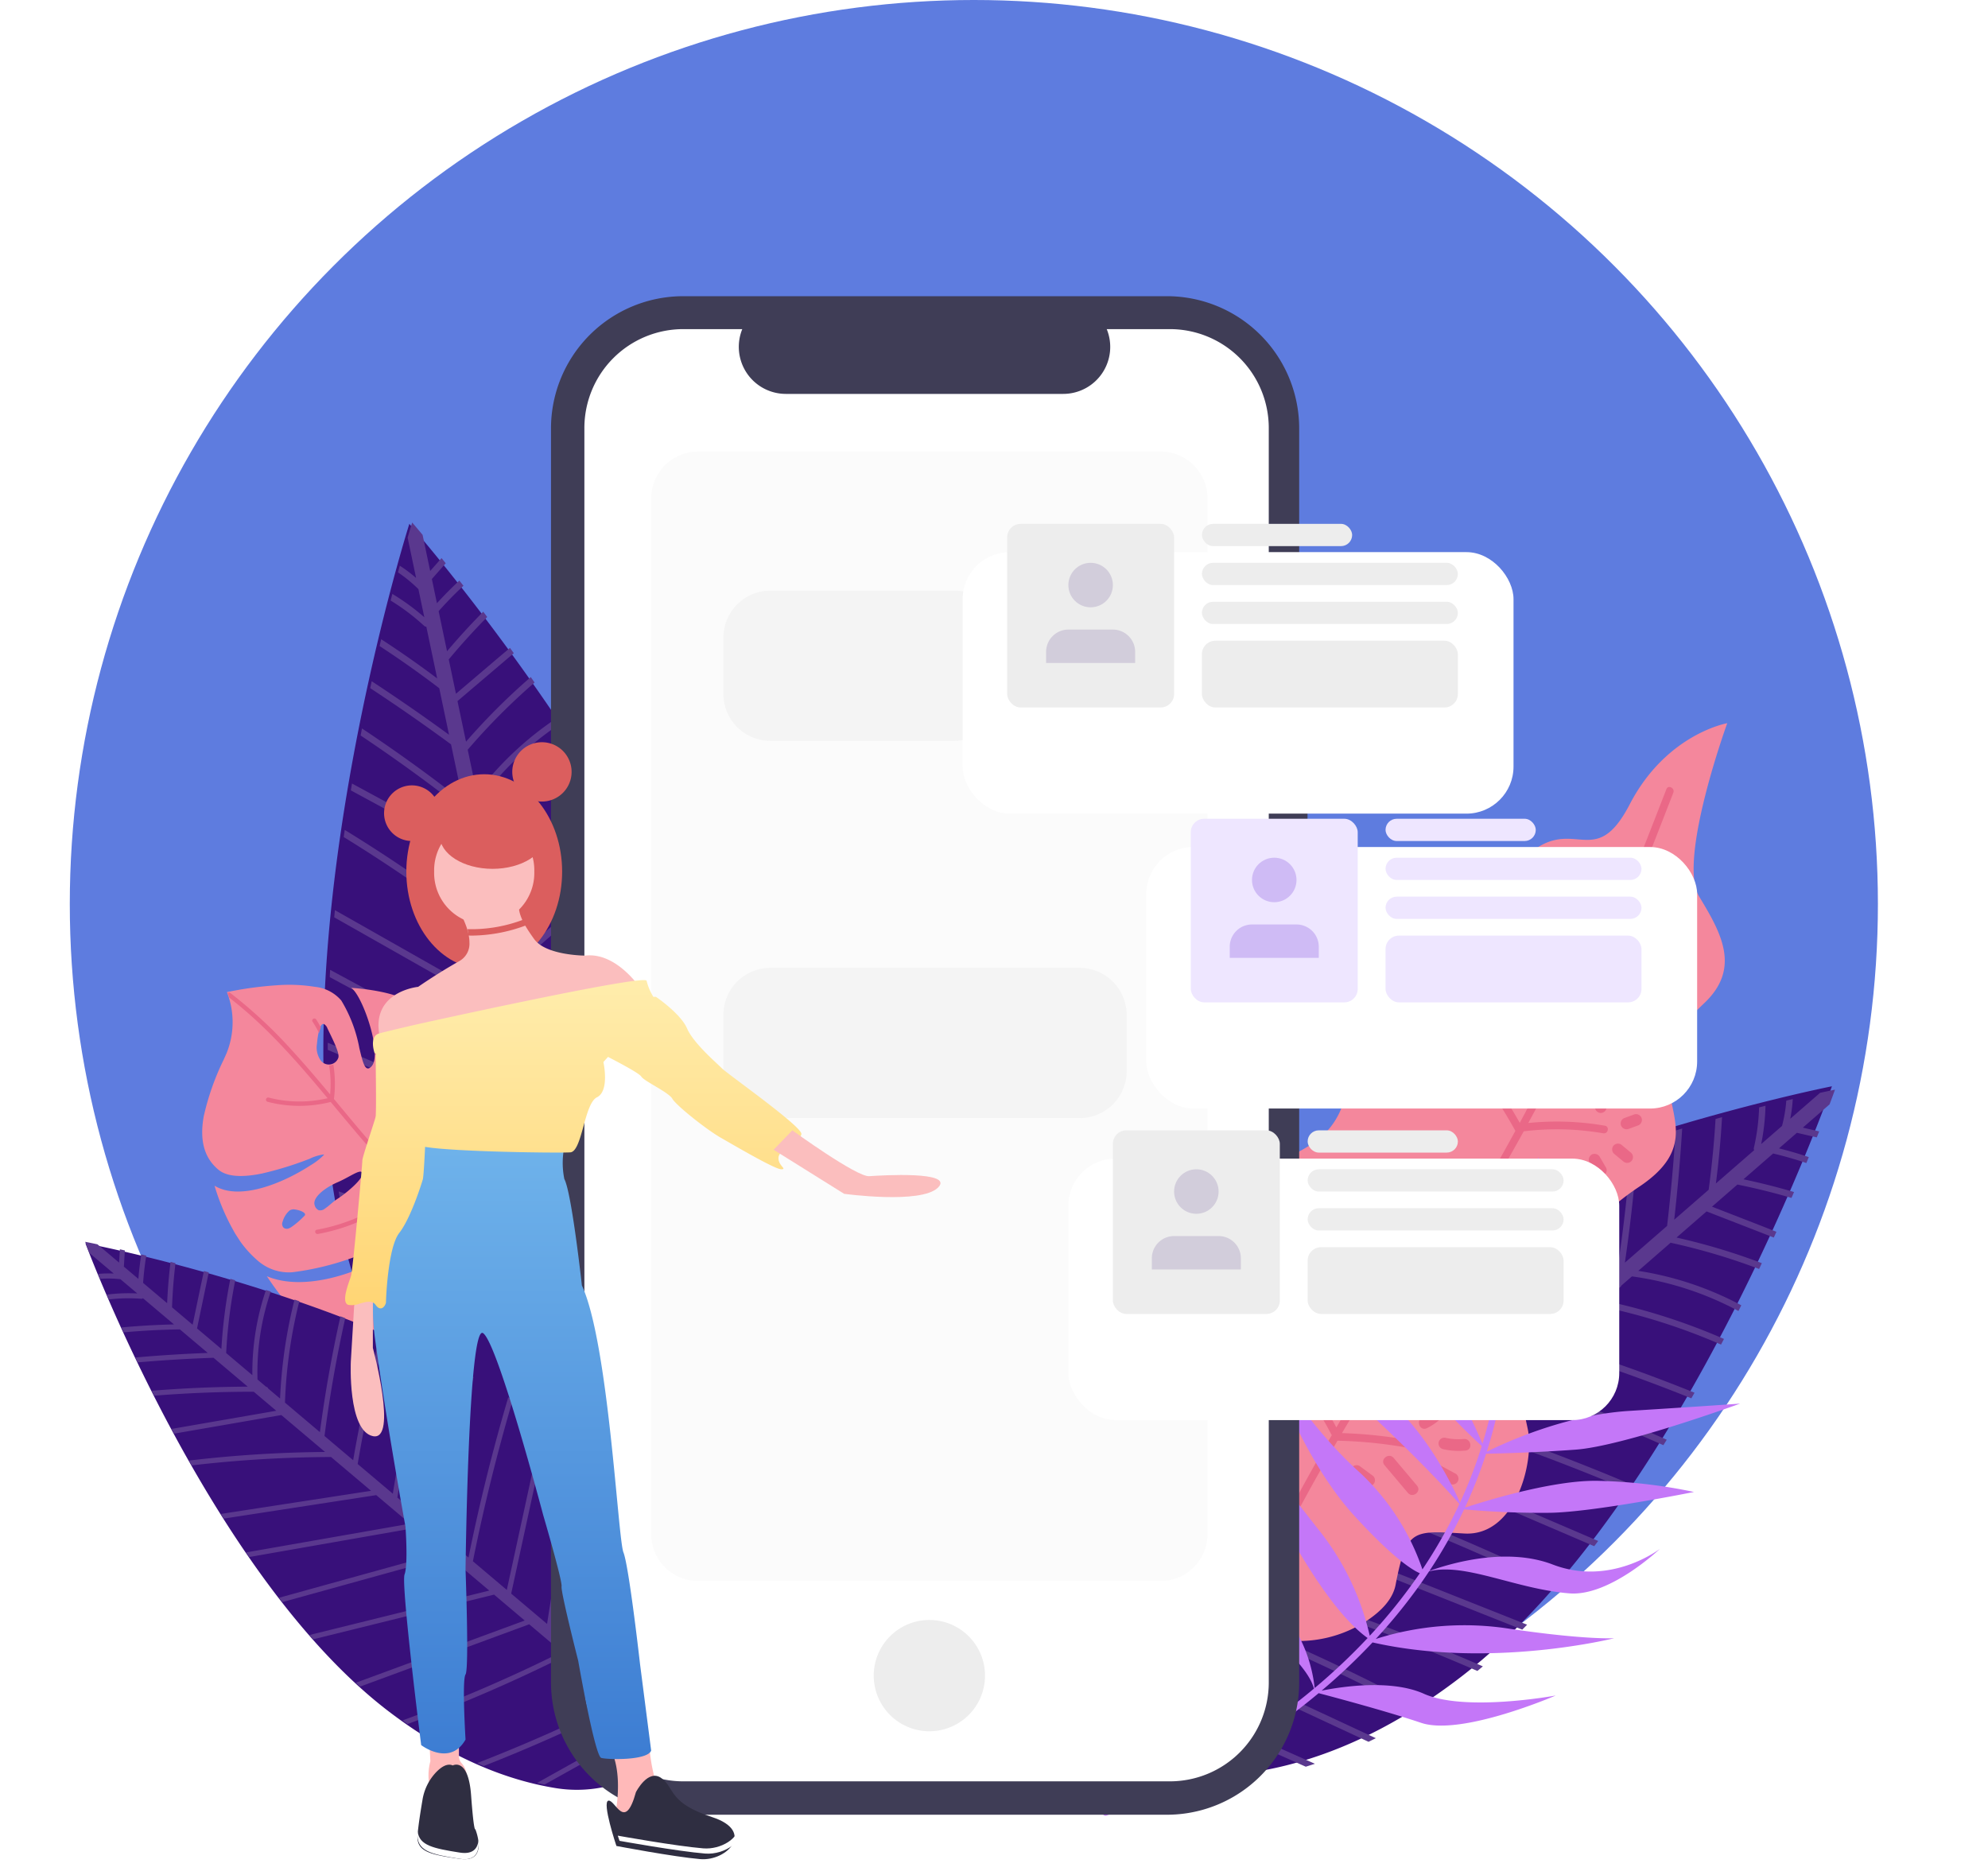 <svg xmlns="http://www.w3.org/2000/svg" xmlns:xlink="http://www.w3.org/1999/xlink" width="295.761" height="278.963" viewBox="0 0 295.761 278.963">
  <defs>
    <clipPath id="clip-path">
      <path id="Clip_2" data-name="Clip 2" d="M0,0H63.481V149.995H0Z" transform="translate(0 0.181)" fill="none"/>
    </clipPath>
    <clipPath id="clip-path-2">
      <path id="Clip_2-2" data-name="Clip 2" d="M0,0H8.33V58.61H0Z" transform="translate(0.087 0.251)" fill="none"/>
    </clipPath>
    <clipPath id="clip-path-3">
      <path id="Clip_5" data-name="Clip 5" d="M0,0H52.5V63.3H0Z" transform="translate(0 0.147)" fill="none"/>
    </clipPath>
    <clipPath id="clip-path-4">
      <path id="Clip_10" data-name="Clip 10" d="M0,0H25.458V54.342H0Z" transform="translate(0.06 0.147)" fill="none"/>
    </clipPath>
    <clipPath id="clip-path-5">
      <path id="Clip_2-3" data-name="Clip 2" d="M0,0H48.8V114.961H0Z" transform="translate(0 0.138)" fill="none"/>
    </clipPath>
    <clipPath id="clip-path-6">
      <path id="Clip_2-4" data-name="Clip 2" d="M0,0H61.179V142.559H0Z" transform="translate(0 0.557)" fill="none"/>
    </clipPath>
    <clipPath id="clip-path-7">
      <path id="Clip_2-5" data-name="Clip 2" d="M0,0H68.659V145.1H0Z" transform="translate(0.668 0.533)" fill="none"/>
    </clipPath>
    <clipPath id="clip-path-8">
      <path id="Clip_5-2" data-name="Clip 5" d="M0,0H59.4V163.5H0Z" transform="translate(0 0.565)" fill="none"/>
    </clipPath>
    <clipPath id="clip-path-9">
      <path id="Clip_2-6" data-name="Clip 2" d="M0,0H79.47V106.788H0Z" transform="translate(0.458 0.664)" fill="none"/>
    </clipPath>
    <clipPath id="clip-path-10">
      <path id="Clip_2-7" data-name="Clip 2" d="M0,0H112.548V225.924H0Z" transform="translate(0 0.069)" fill="none"/>
    </clipPath>
    <clipPath id="clip-path-11">
      <path id="Clip_7" data-name="Clip 7" d="M0,225.993H112.583V0H0Z" fill="none"/>
    </clipPath>
    <linearGradient id="linear-gradient" x1="0.5" x2="0.5" y2="1" gradientUnits="objectBoundingBox">
      <stop offset="0" stop-color="#6fb3eb"/>
      <stop offset="1" stop-color="#3c7cd2"/>
    </linearGradient>
    <linearGradient id="linear-gradient-2" x1="0.5" x2="0.5" y2="1" gradientUnits="objectBoundingBox">
      <stop offset="0" stop-color="#ffedad"/>
      <stop offset="1" stop-color="#ffd574"/>
    </linearGradient>
    <clipPath id="clip-path-12">
      <path id="Clip_36" data-name="Clip 36" d="M0,0H8.823V8.823H0Z" transform="translate(0.034 0.203)" fill="none"/>
    </clipPath>
    <filter id="Rectangle" x="113.218" y="52.146" width="141.954" height="98.907" filterUnits="userSpaceOnUse">
      <feOffset dy="10" input="SourceAlpha"/>
      <feGaussianBlur stdDeviation="10" result="blur"/>
      <feFlood flood-color="#858488" flood-opacity="0.102"/>
      <feComposite operator="in" in2="blur"/>
      <feComposite in="SourceGraphic"/>
    </filter>
    <filter id="Rectangle-2" x="140.536" y="96.02" width="141.954" height="98.907" filterUnits="userSpaceOnUse">
      <feOffset dy="10" input="SourceAlpha"/>
      <feGaussianBlur stdDeviation="10" result="blur-2"/>
      <feFlood flood-color="#858488" flood-opacity="0.102"/>
      <feComposite operator="in" in2="blur-2"/>
      <feComposite in="SourceGraphic"/>
    </filter>
    <filter id="Rectangle-3" x="128.946" y="142.378" width="141.954" height="98.907" filterUnits="userSpaceOnUse">
      <feOffset dy="10" input="SourceAlpha"/>
      <feGaussianBlur stdDeviation="10" result="blur-3"/>
      <feFlood flood-color="#858488" flood-opacity="0.102"/>
      <feComposite operator="in" in2="blur-3"/>
      <feComposite in="SourceGraphic"/>
    </filter>
  </defs>
  <g id="Illustration" transform="translate(-6.617)">
    <circle id="Oval" cx="134.5" cy="134.5" r="134.5" transform="translate(17)" fill="#5e7cdf"/>
    <g id="Group_6_Copy" data-name="Group 6 Copy" transform="translate(43.889 72.146)">
      <g id="Group_3" data-name="Group 3" transform="translate(0.415 8.462) rotate(-7)">
        <path id="Clip_2-8" data-name="Clip 2" d="M0,0H63.481V149.995H0Z" transform="translate(0 0.181)" fill="none"/>
        <g id="Group_3-2" data-name="Group 3" clip-path="url(#clip-path)">
          <path id="Fill_1" data-name="Fill 1" d="M23.363,0S-5.241,62.587.851,106.317C2.92,121.16,7.71,131.778,13.137,139.33a25.531,25.531,0,0,0,43.742-3.76c4.078-8.369,7.013-19.651,6.555-34.632C62.081,56.8,23.363,0,23.363,0" transform="translate(0 0.181)" fill="#38107a"/>
        </g>
      </g>
      <path id="Fill_4" data-name="Fill 4" d="M33.949,115.641q-.385-4.533-.77-9.067L61.2,88.4q-.084-.528-.173-1.057L33.085,105.465l-.728-8.572q13.264-8.909,27.258-16.6-.113-.493-.23-.985Q45.477,86.933,32.263,95.776l-.7-8.236L57.4,71.779q-.141-.487-.287-.974L31.471,86.448q-.366-4.318-.733-8.635,11.428-8.4,23.5-15.833c-.11-.316-.223-.629-.335-.944Q41.965,68.37,30.641,76.668l-.754-8.892Q40.247,60.372,51.2,53.9q-.184-.461-.368-.921-10.8,6.375-21.043,13.665-.307-3.621-.615-7.242,9.093-7.071,18.783-13.275-.2-.456-.4-.91Q38.036,51.3,29.076,58.237l-.749-8.827a92.385,92.385,0,0,1,15.694-11.9q-.211-.445-.425-.887A93.437,93.437,0,0,0,28.223,48.18q-.128-1.5-.256-3.007a.51.51,0,0,0-.044-.521q-.093-1.089-.185-2.177a47.83,47.83,0,0,1,13.72-10.211l-.44-.876a48.918,48.918,0,0,0-13.389,9.789q-.281-3.309-.562-6.617a95.442,95.442,0,0,1,11.092-8.715l-.463-.873a95.824,95.824,0,0,0-10.733,8.371l-.522-6.15L34.319,22c.435-.287.872-.57,1.306-.859q-.236-.431-.47-.855c-.643.427-1.294.84-1.931,1.26L26.346,26.08l-.441-5.2q3.109-2.927,6.452-5.567-.249-.434-.494-.858-3.13,2.47-6.063,5.187-.258-3.037-.515-6.072,1.988-1.748,4.124-3.3L28.9,9.426q-1.919,1.391-3.721,2.941-.155-1.832-.31-3.664L27.2,6.627q-.266-.435-.52-.842l-1.914,1.7q-.232-2.737-.464-5.473C23.459.7,22.984,0,22.984,0s-.342.756-.942,2.157q.258,3.051.518,6.1A22.1,22.1,0,0,0,20.373,6.15q-.189.463-.388.955A21.146,21.146,0,0,1,22.7,9.951q.18,2.13.362,4.26a33.35,33.35,0,0,0-4.3-4.03q-.183.466-.371.951a31.739,31.739,0,0,1,4.485,4.342.493.493,0,0,0,.312.173l.665,7.834q-3.663-3.541-7.561-6.808-.178.484-.359.979,4.154,3.5,8.047,7.311.3,3.524.6,7.048-5.11-4.786-10.449-9.307l-.344.994q5.583,4.737,10.917,9.77l.733,8.639Q18.877,35.54,11.839,29.5q-.164.5-.328,1.015,7.278,6.27,14.051,13.116.242,2.847.484,5.7L9.366,37.448q-.147.495-.293.994L26.154,50.609q.469,5.523.938,11.045A240.5,240.5,0,0,0,7.453,44.168q-.14.517-.28,1.036A240.32,240.32,0,0,1,27.22,63.168l.859,10.115L4.549,55.839q-.118.524-.233,1.048l23.873,17.7q.164,1.928.328,3.856l.4,4.692L2.761,64.57q-.1.531-.193,1.064L29.024,84.411q.306,3.619.614,7.237L1.089,75.287c-.045.352-.088.706-.13,1.058l28.622,16.4a.482.482,0,0,0,.155.056q.439,5.171.878,10.342L.189,84.567q-.036.554-.068,1.107l30.6,18.684q.33,3.874.658,7.749L0,97.447Q.024,98,.053,98.56l31.418,14.68q.35,4.125.7,8.251A294.935,294.935,0,0,1,1.223,109q.1.6.21,1.191a294.771,294.771,0,0,0,30.828,12.363L33.4,135.939q-14.161-4.765-27.828-10.868.26.669.529,1.318Q19.462,132.3,33.323,136.95a.515.515,0,0,0,.162.026q.239,2.816.478,5.633l-22.931-6.6q.4.641.812,1.258l22.208,6.389q.237,2.786.474,5.573,1.131-.06,2.256-.223-.065-.772-.132-1.544L54.8,136.916q.477-.8.905-1.658l-19.15,11.125q-.211-2.491-.423-4.982L58.681,128.04c.155-.462.307-.933.455-1.408q-11.546,6.842-23.091,13.686l-.656-7.729L61.227,117.9c.071-.409.138-.824.2-1.241L35.3,131.516l-.572-6.741-.016-.186A303.119,303.119,0,0,1,62.248,109q.034-.56.062-1.128a304.958,304.958,0,0,0-27.695,15.615q-.037-.433-.074-.867a.422.422,0,0,0-.015-.182l-.48-5.648q13.653-10.179,28.2-19-.034-.55-.075-1.1-14.548,8.785-28.227,18.954" transform="translate(1.234 8.395) rotate(-7)" fill="#5a388e"/>
    </g>
    <g id="Group_16_Copy" data-name="Group 16 Copy" transform="translate(24.022 128.437)">
      <g id="Group_3-3" data-name="Group 3" transform="matrix(0.839, -0.545, 0.545, 0.839, 47.315, 57.026)">
        <path id="Clip_2-9" data-name="Clip 2" d="M0,0H8.33V58.61H0Z" transform="translate(0.087 0.251)" fill="none"/>
        <g id="Group_3-4" data-name="Group 3" clip-path="url(#clip-path-2)">
          <path id="Fill_1-2" data-name="Fill 1" d="M4.271,1.194A99.636,99.636,0,0,1,6.458,23.243a100.487,100.487,0,0,1-2.7,21.988A98.659,98.659,0,0,1,.089,57.272a.924.924,0,0,0,.292,1.17.942.942,0,0,0,1.221-.12l.88-1.071c.752-.916-.618-2.164-1.373-1.244l-.88,1.071,1.513,1.05a102.024,102.024,0,0,0,5.62-22.058,102.716,102.716,0,0,0,.6-22.734A102.152,102.152,0,0,0,6.049.63.946.946,0,0,0,4.873.039a.936.936,0,0,0-.6,1.155" transform="translate(0.087 0.251)" fill="#ea6887"/>
        </g>
      </g>
      <g id="Group_6" data-name="Group 6" transform="matrix(0.839, -0.545, 0.545, 0.839, 0.726, 29.148)">
        <path id="Clip_5-3" data-name="Clip 5" d="M0,0H52.5V63.3H0Z" transform="translate(0 0.147)" fill="none"/>
        <g id="Group_6-2" data-name="Group 6" clip-path="url(#clip-path-3)">
          <path id="Fill_4-2" data-name="Fill 4" d="M17.251,63.3a17.762,17.762,0,0,1-3.939-.472,13.015,13.015,0,0,1-7.585-5.057,23.946,23.946,0,0,1-3.783-8.165A43.71,43.71,0,0,1,.5,38.664c3.522,5.2,12.223,6.944,15.652,6.944,1.115,0,1.845-.159,2.056-.447a.305.305,0,0,0,.063-.3c-.164-.429-1.478-.707-3.467-1.129A41.026,41.026,0,0,1,3.981,40.224,7.014,7.014,0,0,1,.626,35.992a15.885,15.885,0,0,1-.593-5.7,32.194,32.194,0,0,1,1.274-7.152C3.147,27,9.8,28.369,14.944,28.369a9.491,9.491,0,0,0,2.466-.206c.049-.02.072-.041.07-.064a6.824,6.824,0,0,0-2.153-.62,51.028,51.028,0,0,1-7.112-2.016c-2.93-1.146-4.653-2.487-5.123-3.987-.819-2.616-.016-5.178,2.456-7.833a38.066,38.066,0,0,1,7.138-5.5c.295-.19.577-.372.843-.546A12.308,12.308,0,0,0,18.538,0l.019.006a53.311,53.311,0,0,1,6.7,3.151,24.125,24.125,0,0,1,4.658,3.294,5.944,5.944,0,0,1,2.2,3.859,21.024,21.024,0,0,1-1.606,7.408c-.559,1.577-.963,2.717-.669,3.132a.436.436,0,0,0,.386.166,1.324,1.324,0,0,0,.279-.034c.656-.144,1.356-.93,2.023-2.273,1.443-2.9,2.44-7.876,1.841-9.175l.014.008c.542.4,5.328,3.988,6.416,7.063.628,1.775-1.7,6.511-3.567,10.316-1.415,2.881-2.637,5.369-2.291,5.924a.256.256,0,0,0,.234.116c.576,0,1.545-.689,2.658-1.879,2.381-2.547,5.823-7.977,5.548-12.5a.152.152,0,0,1,.021.032,108.955,108.955,0,0,1,5.2,10.2,57.239,57.239,0,0,1,3.139,8.739c.806,3.168.968,5.708.481,7.548a16.693,16.693,0,0,1-4.427,7.918,11.278,11.278,0,0,1-7.943,3.168,18.757,18.757,0,0,1-9.424-2.968v.006a17.188,17.188,0,0,1-2.807,5.032,13.848,13.848,0,0,1-4.056,3.464A12.875,12.875,0,0,1,17.252,63.3h0ZM14.289,47.541a2.625,2.625,0,0,0-2.562,1.224,1.607,1.607,0,0,0-.01,1,1.393,1.393,0,0,0,.706.875,3.373,3.373,0,0,0,1.423.216,32.615,32.615,0,0,0,7.075-1.15c1.162-.325,1.547-.879,1.665-1.287a1.528,1.528,0,0,0-.343-1.39.654.654,0,0,0-.49-.135,11.3,11.3,0,0,0-1.964.324l-.39.084a15,15,0,0,1-2.946.408,4.863,4.863,0,0,1-.722-.05A9.647,9.647,0,0,0,14.289,47.541ZM39.06,37.213a1.706,1.706,0,0,0-.487.07,4.873,4.873,0,0,0-1.929,1.26A8.519,8.519,0,0,1,33.9,40.364c-2.49,1-2.654,2.491-2.655,2.506-.138.62-.119,1.03.06,1.253a.607.607,0,0,0,.508.2c.814,0,2.328-.825,4.246-1.869.645-.352,1.31-.714,2.019-1.084,2.627-1.372,2.644-2.6,2.53-3.069A1.558,1.558,0,0,0,39.06,37.213Zm4.978-3.084a.52.52,0,0,0-.137.017,4.9,4.9,0,0,0-2.38,1.468,1.469,1.469,0,0,0-.2,1.527.583.583,0,0,0,.571.405,4.008,4.008,0,0,0,1.131-.3c.376-.132.843-.3,1.4-.449,1.038-.283,1.193-.812,1.14-1.205A1.923,1.923,0,0,0,44.038,34.13ZM15.169,32.519c-1.7,0-2.8.444-2.96,1.188a1.088,1.088,0,0,0,.106.932,1.1,1.1,0,0,0,.907.295,9.084,9.084,0,0,0,1.105-.1l.022,0a9.547,9.547,0,0,1,1.161-.1h.1l.14,0c1.2,0,4.538-.345,4.967-1.121a.3.3,0,0,0,.031-.3c-.152-.284-.93-.347-1.914-.427-.586-.048-1.251-.1-1.9-.212A10.7,10.7,0,0,0,15.169,32.519Zm-6.522-.208a3.354,3.354,0,0,0-1.745.816.828.828,0,0,0-.388.825.782.782,0,0,0,.693.541,2.134,2.134,0,0,0,.357.024,12.641,12.641,0,0,0,2.561-.353.23.23,0,0,0,.171-.18c.06-.3-.338-.9-.925-1.4A1.076,1.076,0,0,0,8.647,32.311ZM27.831,11.727c-.428,0-1.273.756-2.262,2.021A3.338,3.338,0,0,0,24.7,16.2a1.5,1.5,0,0,0,1.5,1.324,1.467,1.467,0,0,0,.88-.293l.018-.013c.511-.387.747-2.277.955-3.945.026-.211.052-.417.078-.616a1.139,1.139,0,0,0-.1-.836A.269.269,0,0,0,27.831,11.727Z" transform="translate(0 0.147)" fill="#f4879c"/>
        </g>
      </g>
      <path id="Fill_7" data-name="Fill 7" d="M2.961.3C2.069.253,1.186.188.324.12A.29.29,0,1,0,.293.7c.891.071,1.8.136,2.724.184A1.566,1.566,0,0,1,2.961.3" transform="matrix(0.839, -0.545, 0.545, 0.839, 34.867, 65.327)" fill="#ea6887"/>
      <g id="Group_11" data-name="Group 11" transform="matrix(0.839, -0.545, 0.545, 0.839, 9.205, 23.808)">
        <path id="Clip_10-2" data-name="Clip 10" d="M0,0H25.458V54.342H0Z" transform="translate(0.06 0.147)" fill="none"/>
        <g id="Group_11-2" data-name="Group 11" clip-path="url(#clip-path-4)">
          <path id="Fill_9" data-name="Fill 9" d="M17.512,45.394l.071-.071a.335.335,0,0,0,.065-.1q1.735-.645,3.413-1.42a2.034,2.034,0,0,1,.018-.713q-1.861.873-3.8,1.585c-.372-1.173-.719-2.35-1.026-3.533-.706-2.718-1.236-5.465-1.674-8.229A20.906,20.906,0,0,0,25.442,20.356a.326.326,0,0,0-.62-.2A20.259,20.259,0,0,1,14.478,32.246c-.527-3.45-.92-6.923-1.331-10.393A17.941,17.941,0,0,0,15.87,17.5a1.543,1.543,0,0,1-.6-.234,16.984,16.984,0,0,1-2.229,3.705c-.346-2.884-.714-5.764-1.194-8.626A69.7,69.7,0,0,0,8.766.114C8.577.039,8.472,0,8.472,0S8.427.278,8.3.735c2.325,6.591,3.287,13.569,4.119,20.51a18.261,18.261,0,0,1-7.3-4.857.325.325,0,0,0-.478.44,18.953,18.953,0,0,0,7.824,5.124c.012,0,.024.006.035.009q.191,1.613.382,3.22C13.43,29.7,14.019,34.223,15,38.672a27.8,27.8,0,0,1-14.59-1.9c-.387-.162-.583.456-.2.616A28.42,28.42,0,0,0,15.138,39.3c.007.031.014.061.021.093.452,1.962,1.012,3.891,1.623,5.8a12.957,12.957,0,0,1-4.241,2.657,1.333,1.333,0,0,1-.109.732A13.636,13.636,0,0,0,17,45.883c.815,2.5,1.7,4.978,2.541,7.473q.165.493.327.986c.188-.43.311-.761.378-.953-.891-2.672-1.867-5.327-2.735-8" transform="translate(0.06 0.147)" fill="#ea6887"/>
        </g>
      </g>
      <path id="Fill_12" data-name="Fill 12" d="M.965.363A1.906,1.906,0,0,1,.875,0C.587.308.294.609,0,.906a1.589,1.589,0,0,1,.322.6Q.73,1.093,1.13.669A.963.963,0,0,1,.965.363" transform="matrix(0.839, -0.545, 0.545, 0.839, 54.817, 38.178)" fill="#ea6887"/>
      <path id="Fill_14" data-name="Fill 14" d="M.247.283a16.283,16.283,0,0,1-.12,1.972,3.933,3.933,0,0,1,.69-.56Q.873,1.01.873.317c0-.4-.627-.434-.626-.034" transform="matrix(0.839, -0.545, 0.545, 0.839, 28.729, 23.448)" fill="#ea6887"/>
    </g>
    <g id="Group_6-3" data-name="Group 6" transform="translate(0.501 171.697) rotate(-13)">
      <g id="Group_3-5" data-name="Group 3" transform="matrix(0.848, -0.53, 0.53, 0.848, 0.051, 26.571)">
        <path id="Clip_2-10" data-name="Clip 2" d="M0,0H48.8V114.961H0Z" transform="translate(0 0.138)" fill="none"/>
        <g id="Group_3-6" data-name="Group 3" clip-path="url(#clip-path-5)">
          <path id="Fill_1-3" data-name="Fill 1" d="M17.961,0S-4.029,47.968.654,81.485C2.245,92.861,5.928,101,10.1,106.787a19.658,19.658,0,0,0,33.628-2.882c3.135-6.414,5.392-15.061,5.039-26.543C47.727,43.533,17.961,0,17.961,0" transform="translate(0 0.138)" fill="#38107a"/>
        </g>
      </g>
      <path id="Fill_4-3" data-name="Fill 4" d="M26.31,88.788q-.294-3.481-.587-6.962L47.47,67.838q-.065-.4-.133-.811L25.651,80.975,25.1,74.393q10.3-6.856,21.158-12.776-.087-.378-.177-.756-10.8,5.87-21.053,12.675l-.533-6.323L44.54,55.081q-.109-.374-.222-.747l-19.9,12.04q-.279-3.316-.559-6.63Q32.732,53.279,42.1,47.56c-.085-.242-.172-.483-.259-.725Q32.577,52.48,23.786,58.864l-.575-6.827q8.043-5.7,16.546-10.681-.142-.354-.285-.707-8.384,4.907-16.335,10.516-.235-2.78-.469-5.56,7.059-5.44,14.581-10.214-.154-.35-.308-.7-7.392,4.686-14.348,10.02l-.571-6.777A71.874,71.874,0,0,1,34.2,28.779q-.164-.341-.329-.68a72.7,72.7,0,0,0-11.935,8.892q-.1-1.155-.195-2.309a.388.388,0,0,0-.034-.4q-.071-.836-.141-1.671a37.217,37.217,0,0,1,10.651-7.856l-.341-.672a38.073,38.073,0,0,0-10.395,7.531q-.215-2.541-.429-5.08a74.22,74.22,0,0,1,8.612-6.7l-.358-.669A74.524,74.524,0,0,0,20.98,25.6l-.4-4.722,6.115-4c.337-.221.677-.439,1.014-.661l-.364-.656c-.5.328-1,.647-1.5.97l-5.339,3.491-.337-3.994q2.414-2.251,5.01-4.282l-.382-.659q-2.43,1.9-4.708,3.99-.2-2.332-.393-4.662,1.544-1.345,3.2-2.536l-.391-.649Q21.02,8.3,19.621,9.494q-.119-1.407-.237-2.813l1.809-1.6q-.206-.334-.4-.646L19.305,5.749q-.177-2.1-.354-4.2C18.3.541,17.929,0,17.929,0s-.266.581-.733,1.658q.2,2.342.395,4.685A17,17,0,0,0,15.9,4.726q-.147.355-.3.734a16.241,16.241,0,0,1,2.1,2.182q.138,1.636.276,3.271a25.656,25.656,0,0,0-3.334-3.09q-.143.358-.289.731a24.4,24.4,0,0,1,3.474,3.329.382.382,0,0,0,.242.133l.507,6.015q-2.837-2.715-5.857-5.219l-.279.752q3.218,2.684,6.233,5.606.228,2.706.456,5.412-3.958-3.67-8.094-7.135l-.268.763q4.325,3.632,8.457,7.49l.559,6.633Q14.706,27.3,9.255,22.667q-.128.388-.256.78Q14.637,28.254,19.882,33.5q.185,2.186.369,4.373L7.328,28.771q-.115.38-.229.763l13.234,9.325q.358,4.241.715,8.481A185.157,185.157,0,0,0,5.837,33.934q-.109.4-.218.8A185,185,0,0,1,21.147,48.5l.655,7.766L3.572,42.9q-.092.4-.182.8l18.5,13.565q.125,1.481.25,2.961l.3,3.6L2.177,49.605q-.076.408-.151.817l20.5,14.39q.234,2.779.469,5.557L.869,57.837c-.036.271-.069.542-.1.813l22.18,12.564a.375.375,0,0,0,.12.043q.335,3.97.67,7.941L.161,64.963q-.029.426-.054.85L23.815,80.127q.252,2.975.5,5.95L0,74.854q.018.428.04.855L24.39,86.947q.267,3.167.534,6.335A229.4,229.4,0,0,1,.936,83.724q.078.461.162.915a229.282,229.282,0,0,0,23.9,9.46l.867,10.277Q14.882,100.732,4.29,96.06q.2.513.409,1.011,10.358,4.526,21.1,8.08a.4.4,0,0,0,.126.019q.182,2.162.365,4.325L8.515,104.455q.311.492.629.965L26.36,110.3q.181,2.139.361,4.279.877-.047,1.75-.174-.05-.593-.1-1.186L42.461,105.1q.37-.617.7-1.274L28.3,112.393q-.161-1.913-.323-3.825l17.5-10.285c.121-.355.239-.717.354-1.082L27.908,107.735l-.5-5.934,20.055-11.31c.056-.314.108-.633.159-.953L27.338,100.977,26.9,95.8l-.012-.143a236.578,236.578,0,0,1,21.375-12q.027-.43.049-.866a238.021,238.021,0,0,0-21.5,12.021q-.028-.332-.056-.665a.32.32,0,0,0-.011-.14l-.366-4.336q10.6-7.831,21.894-14.62-.026-.423-.057-.847Q36.929,80.964,26.31,88.788" transform="matrix(0.848, -0.53, 0.53, 0.848, 0.169, 26.454)" fill="#5a388e"/>
    </g>
    <g id="Group_6_Copy-2" data-name="Group 6 Copy" transform="matrix(0.588, 0.809, -0.809, 0.588, 266.441, 142.944)">
      <g id="Group_3-7" data-name="Group 3" transform="translate(0.064 0.134)">
        <path id="Clip_2-11" data-name="Clip 2" d="M0,0H61.179V142.559H0Z" transform="translate(0 0.557)" fill="none"/>
        <g id="Group_3-8" data-name="Group 3" clip-path="url(#clip-path-6)">
          <path id="Fill_1-4" data-name="Fill 1" d="M22.516,0S-5.051,59.484.82,101.047c1.994,14.107,6.61,24.2,11.84,31.376a24.778,24.778,0,0,0,42.156-3.573c3.93-7.954,6.759-18.677,6.317-32.915C59.83,53.984,22.516,0,22.516,0" transform="translate(0 0.557)" fill="#38107a"/>
        </g>
      </g>
      <path id="Fill_4-4" data-name="Fill 4" d="M33.386,110.979q-.382-4.35-.763-8.7L60.149,84.854q-.083-.506-.171-1.014L32.529,101.213l-.722-8.226q13.032-8.54,26.783-15.909-.112-.473-.227-.946Q44.7,83.438,31.713,91.914l-.693-7.9L56.4,68.9q-.139-.468-.283-.934L30.928,82.963q-.363-4.144-.727-8.287Q41.429,66.621,53.287,59.5c-.109-.3-.22-.6-.33-.906Q41.23,65.622,30.1,73.577l-.748-8.533q10.179-7.1,20.942-13.3-.181-.443-.363-.884-10.614,6.109-20.675,13.1-.3-3.475-.61-6.95Q37.584,50.226,47.1,44.279q-.2-.438-.393-.873-9.356,5.836-18.159,12.484l-.743-8.471A90.445,90.445,0,0,1,43.228,36.009q-.208-.427-.418-.851a91.5,91.5,0,0,0-15.1,11.08q-.127-1.443-.253-2.886a.479.479,0,0,0-.044-.5q-.092-1.045-.183-2.089a46.852,46.852,0,0,1,13.479-9.789l-.434-.841a47.947,47.947,0,0,0-13.155,9.384q-.279-3.176-.557-6.35a93.326,93.326,0,0,1,10.9-8.355L37,23.975A93.723,93.723,0,0,0,26.457,32l-.517-5.9,7.74-4.981c.427-.275.857-.546,1.283-.823q-.232-.414-.463-.821c-.632.409-1.271.805-1.9,1.208l-6.757,4.348-.438-4.992q3.054-2.807,6.339-5.337-.245-.416-.486-.824-3.075,2.368-5.956,4.973-.256-2.914-.511-5.827,1.953-1.676,4.051-3.161l-.5-.812q-1.886,1.333-3.655,2.819-.154-1.758-.308-3.516l2.289-1.99q-.262-.417-.512-.809l-1.88,1.634q-.23-2.626-.46-5.252C22.989.677,22.521,0,22.521,0s-.336.725-.925,2.07Q21.853,5,22.11,7.926A21.553,21.553,0,0,0,19.959,5.9q-.185.444-.38.916a20.56,20.56,0,0,1,2.674,2.732q.179,2.044.359,4.088a32.554,32.554,0,0,0-4.234-3.87q-.18.447-.364.912a30.945,30.945,0,0,1,4.412,4.17.489.489,0,0,0,.307.167l.659,7.518q-3.6-3.4-7.438-6.538-.175.464-.352.939,4.086,3.362,7.915,7.022.3,3.382.593,6.764-5.027-4.6-10.278-8.938l-.338.953q5.491,4.55,10.739,9.383l.727,8.291Q18.51,34.1,11.588,28.3q-.161.484-.322.974,7.159,6.022,13.822,12.6.24,2.732.48,5.466L9.163,35.926q-.144.475-.288.953l16.8,11.688q.465,5.3.93,10.6A235.184,235.184,0,0,0,7.287,42.373q-.137.5-.274.994A234.954,234.954,0,0,1,26.732,60.62l.852,9.707L4.441,53.57q-.115.5-.228,1.005l23.481,17q.163,1.851.325,3.7l.4,4.5L2.69,61.948q-.1.51-.189,1.021l26.02,18.038q.3,3.473.609,6.946L1.054,72.231c-.044.338-.086.677-.127,1.015L29.075,89.007a.482.482,0,0,0,.152.054q.435,4.962.871,9.925L.177,81.135Q.141,81.667.11,82.2L30.2,100.148q.327,3.718.652,7.436L0,93.495q.024.535.053,1.068l30.894,14.11q.347,3.959.695,7.918A294.5,294.5,0,0,1,1.211,104.581q.1.576.207,1.143a294.368,294.368,0,0,0,30.313,11.886l1.127,12.846Q18.934,125.874,5.5,120.007q.256.642.521,1.265,13.141,5.684,26.77,10.155a.518.518,0,0,0,.16.025q.237,2.7.474,5.405l-22.546-6.347q.4.615.8,1.207l21.835,6.147q.235,2.674.47,5.348,1.112-.056,2.217-.212-.065-.741-.131-1.482L53.9,131.41q.468-.77.888-1.59L35.974,140.482q-.209-2.39-.419-4.781l22.151-12.806c.152-.443.3-.9.446-1.351Q46.807,128.1,35.463,134.66l-.651-7.417L60.2,113.164c.07-.393.135-.791.2-1.191l-25.678,14.24-.567-6.47-.016-.178a299.443,299.443,0,0,1,27.06-14.94q.033-.537.06-1.082a301.292,301.292,0,0,0-27.212,14.964q-.036-.416-.073-.832a.4.4,0,0,0-.015-.175l-.476-5.42q13.413-9.758,27.711-18.211-.034-.528-.074-1.059-14.295,8.42-27.733,18.168" transform="translate(0.734 0.62)" fill="#5a388e"/>
    </g>
    <g id="Group_77_Copy" data-name="Group 77 Copy" transform="translate(199.671 96.701) rotate(9)">
      <g id="Group_3-9" data-name="Group 3" transform="translate(0.763 0.23)">
        <path id="Clip_2-12" data-name="Clip 2" d="M0,0H68.659V145.1H0Z" transform="translate(0.668 0.533)" fill="none"/>
        <g id="Group_3-10" data-name="Group 3" clip-path="url(#clip-path-7)">
          <path id="Fill_1-5" data-name="Fill 1" d="M50.53,108.4c-1.76-4.626-3.134-7.1,2.426-10.02s3.195-6.826,1.436-11.451-.546-9.911,6.887-16.79,2.922-10.955,1.812-16.1S62,47.625,66.575,41.625s.775-10.709-3.269-15.5S63.4,0,63.4,0,54.7,2.969,50.955,14.2s-8.367,1.979-14.647,10.895.545,14.866-7.273,17.4-13.212,6.6-13,19.155S5.025,72.652,3.15,81.57,11.4,92.034,6.335,98.419s-8.92,8.035-4.189,14.753-4.628,11.67-.129,21.172c.166.35.356.717.565,1.094a18.576,18.576,0,0,0,28.7,4.881c2.006-1.835,3.37-3.857,3.439-5.99.279-8.534,1.324-8.369,8.92-9.137s8.647-12.163,6.887-16.789" transform="translate(0.668 0.533)" fill="#f4879c"/>
        </g>
      </g>
      <g id="Group_6-4" data-name="Group 6" transform="translate(0 10.913)">
        <path id="Clip_5-4" data-name="Clip 5" d="M0,0H59.4V163.5H0Z" transform="translate(0 0.565)" fill="none"/>
        <g id="Group_6-5" data-name="Group 6" clip-path="url(#clip-path-8)">
          <path id="Fill_4-5" data-name="Fill 4" d="M56.212,51.28A41.939,41.939,0,0,0,44.9,52.667c1.6-4.515,3.1-9.073,4.432-13.693q.7-2.42,1.356-4.849A.553.553,0,0,0,50.851,34,30.751,30.751,0,0,1,59.1,27.366c.651-.358.137-1.393-.516-1.033a31.727,31.727,0,0,0-7.284,5.5C54.012,21.552,56.271,11.151,58.526.759c.156-.719-.938-1.093-1.1-.366-2.157,9.94-4.318,19.886-6.876,29.731a32.846,32.846,0,0,0-5.545-7.809c-.513-.536-1.383.224-.868.762a31.912,31.912,0,0,1,5.887,8.593.6.6,0,0,0,.086.133q-.319,1.2-.647,2.408Q46.9,43.646,43.643,52.841a73.482,73.482,0,0,0-8.586-9.115c-.549-.491-1.422.267-.869.762a73.465,73.465,0,0,1,9,9.635Q40.9,60.549,38.334,66.885c-1.853,4.593-3.777,9.157-5.71,13.716a90.957,90.957,0,0,0-7.351-9.94c-.483-.568-1.35.2-.868.762a89.051,89.051,0,0,1,7.514,10.2.621.621,0,0,0,.189.192c-2.376,5.6-4.76,11.2-7.043,16.839q-.65,1.6-1.282,3.214a39.714,39.714,0,0,0-6.79-7.065c-.578-.47-1.216.494-.644.959a38.523,38.523,0,0,1,6.821,7.206.58.58,0,0,0,.131.129,268.072,268.072,0,0,0-9.11,27.377C11.163,141.7,8.248,153.661.163,162.461c-.5.543.259,1.416.761.869,7.042-7.666,10.31-17.664,13.016-27.51,1.432-5.207,2.786-10.431,4.429-15.577,1.765-5.528,3.754-10.981,5.866-16.385l.025-.064a66.629,66.629,0,0,1,12.044-.544.578.578,0,0,0,.062-1.154,68.18,68.18,0,0,0-11.625.475c2.752-6.982,5.675-13.892,8.586-20.805l12.757-1.61c.737-.093.5-1.223-.237-1.131l-12,1.515c3.694-8.786,7.347-17.586,10.58-26.548a40.806,40.806,0,0,1,11.727-1.559c.741.01.808-1.144.061-1.154" transform="translate(0 0.565)" fill="#ea6887"/>
        </g>
      </g>
      <path id="Fill_7-2" data-name="Fill 7" d="M.142,1.328,1.155,2.567a.9.9,0,0,0,1.2.269.873.873,0,0,0,.269-1.2L1.607.4A.9.9,0,0,0,.412.131a.873.873,0,0,0-.269,1.2" transform="translate(45.323 27.737)" fill="#ea6887"/>
      <path id="Fill_9-2" data-name="Fill 9" d="M.018.911,0,2.556a.876.876,0,0,0,.91.821.884.884,0,0,0,.821-.91L1.749.822A.877.877,0,0,0,.838,0a.884.884,0,0,0-.821.91" transform="translate(49.307 25.45)" fill="#ea6887"/>
      <path id="Fill_11" data-name="Fill 11" d="M.142,1.327,1.3,2.751a.894.894,0,0,0,1.2.269.874.874,0,0,0,.269-1.2L1.607.4A.9.9,0,0,0,.411.131a.873.873,0,0,0-.269,1.2" transform="translate(40.679 29.146)" fill="#ea6887"/>
      <path id="Fill_13" data-name="Fill 13" d="M.474.683c-.147.436-.3.873-.443,1.309A.869.869,0,0,0,.7,3.02a.9.9,0,0,0,1.028-.668q.221-.655.443-1.309A.871.871,0,0,0,1.5.015.893.893,0,0,0,.474.683" transform="translate(57.513 31.108)" fill="#ea6887"/>
      <path id="Fill_15" data-name="Fill 15" d="M1.425.273A3.279,3.279,0,0,1,1.188.54C1.147.582,1.1.624,1.059.663c.048-.037.049-.037,0,0A2.85,2.85,0,0,1,.8.843C.776.86.509,1.006.612.959A.892.892,0,0,0,.048,2.048a.876.876,0,0,0,1.089.563A4.2,4.2,0,0,0,2.7,1.45.883.883,0,0,0,2.65.225.878.878,0,0,0,1.425.273" transform="translate(61.36 34.897)" fill="#ea6887"/>
      <path id="Fill_17" data-name="Fill 17" d="M2.56.073.823,0A.875.875,0,0,0,0,.911a.887.887,0,0,0,.911.821L2.649,1.8A.874.874,0,0,0,3.47.894.886.886,0,0,0,2.56.073" transform="translate(60.179 40.151)" fill="#ea6887"/>
      <path id="Fill_19" data-name="Fill 19" d="M.91,1.757,2.7,1.732a.878.878,0,0,0,.821-.91A.882.882,0,0,0,2.607,0L.822.025A.877.877,0,0,0,0,.936a.88.88,0,0,0,.909.821" transform="translate(26.616 55.195)" fill="#ea6887"/>
      <path id="Fill_21" data-name="Fill 21" d="M.271,1.513,1.616,2.8c.808.772,1.983-.5,1.178-1.273L1.448.24C.639-.533-.536.742.271,1.513" transform="translate(29.331 50.2)" fill="#ea6887"/>
      <path id="Fill_23" data-name="Fill 23" d="M.1.682A3.278,3.278,0,0,0,.147,2.44.875.875,0,0,0,1.236,3,.883.883,0,0,0,1.8,1.915c-.011-.037-.072-.333-.044-.143a2.41,2.41,0,0,1-.025-.3c0-.05,0-.1,0-.148q-.015.15,0,0c.018-.1.034-.194.06-.291A.874.874,0,0,0,1.124.014.885.885,0,0,0,.1.682" transform="translate(34.855 48.281)" fill="#ea6887"/>
      <path id="Fill_25" data-name="Fill 25" d="M.373.683Q.2,1.245.028,1.806A.871.871,0,0,0,.7,2.834a.89.89,0,0,0,1.028-.669Q1.9,1.6,2.068,1.042A.872.872,0,0,0,1.4.014.89.89,0,0,0,.373.683" transform="translate(38.922 50.173)" fill="#ea6887"/>
      <path id="Fill_27" data-name="Fill 27" d="M.016.913Q.007,1.5,0,2.088a.871.871,0,0,0,.909.821A.888.888,0,0,0,1.73,2q.009-.587.017-1.174A.872.872,0,0,0,.837,0a.888.888,0,0,0-.821.91" transform="translate(54.324 58.083)" fill="#ea6887"/>
      <path id="Fill_29" data-name="Fill 29" d="M1.727.125.4.859a.872.872,0,0,0-.269,1.2.888.888,0,0,0,1.2.269L2.655,1.59a.874.874,0,0,0,.268-1.2.886.886,0,0,0-1.2-.269" transform="translate(58.48 60.332)" fill="#ea6887"/>
      <path id="Fill_31" data-name="Fill 31" d="M2.8,1.01,1.264.1A.875.875,0,0,0,.1.472.882.882,0,0,0,.468,1.64l1.54.91a.876.876,0,0,0,1.168-.372A.882.882,0,0,0,2.8,1.01" transform="translate(57.822 65.069)" fill="#ea6887"/>
      <path id="Fill_33" data-name="Fill 33" d="M.142,1.327,1.3,2.753a.894.894,0,0,0,1.2.269.874.874,0,0,0,.269-1.2L1.607.4A.9.9,0,0,0,.411.131a.874.874,0,0,0-.269,1.2" transform="translate(54.629 67.115)" fill="#ea6887"/>
      <path id="Fill_35" data-name="Fill 35" d="M2.7.03.823,0A.877.877,0,0,0,0,.91a.885.885,0,0,0,.91.821l1.879.03a.875.875,0,0,0,.821-.91A.884.884,0,0,0,2.7.03" transform="translate(18.26 85.084)" fill="#ea6887"/>
      <path id="Fill_37" data-name="Fill 37" d="M3.907.833l-2.9-.8c-1.075-.3-1.433,1.4-.359,1.7l2.9.8c1.075.3,1.433-1.4.359-1.7" transform="translate(15.046 78.779)" fill="#ea6887"/>
      <path id="Fill_39" data-name="Fill 39" d="M.163,1.3,1.616,3.32c.649.9,2.116-.02,1.465-.926L1.628.37C.979-.534-.488.39.163,1.3" transform="translate(19.823 74.644)" fill="#ea6887"/>
      <path id="Fill_41" data-name="Fill 41" d="M0,.914q.015.658.029,1.316a.875.875,0,0,0,.909.821.886.886,0,0,0,.822-.91Q1.745,1.482,1.732.824A.876.876,0,0,0,.821,0,.885.885,0,0,0,0,.914" transform="translate(26.361 73.529)" fill="#ea6887"/>
      <path id="Fill_43" data-name="Fill 43" d="M1.02.455.1,2.228a.867.867,0,0,0,1.539.8L2.56,1.251a.867.867,0,0,0-1.54-.8" transform="translate(29.74 78.257)" fill="#ea6887"/>
      <path id="Fill_45" data-name="Fill 45" d="M.276.686.012,2.326A.887.887,0,0,0,.68,3.354a.875.875,0,0,0,1.028-.668q.132-.821.264-1.641A.886.886,0,0,0,1.3.017.875.875,0,0,0,.276.686" transform="translate(41.75 85.308)" fill="#ea6887"/>
      <path id="Fill_47" data-name="Fill 47" d="M1.359.455.1,2.881a.867.867,0,0,0,1.54.8L2.9,1.251a.867.867,0,0,0-1.54-.8" transform="translate(47.844 83.072)" fill="#ea6887"/>
      <path id="Fill_49" data-name="Fill 49" d="M3.611.04.793,0C-.323-.016-.232,1.716.881,1.732l2.818.04C4.815,1.787,4.724.056,3.611.04" transform="translate(48.236 90.297)" fill="#ea6887"/>
      <path id="Fill_51" data-name="Fill 51" d="M3.49,1.262,1.251.1a.867.867,0,0,0-.8,1.54L2.694,2.8a.867.867,0,0,0,.8-1.54" transform="translate(46.739 95.425)" fill="#ea6887"/>
      <path id="Fill_53" data-name="Fill 53" d="M4.213,2.411A13.153,13.153,0,0,0,1.237.117c-.971-.552-1.766.989-.8,1.54A11.489,11.489,0,0,1,3.035,3.683c.778.8,1.951-.474,1.178-1.272" transform="translate(41.609 97.353)" fill="#ea6887"/>
      <path id="Fill_55" data-name="Fill 55" d="M3.145.042.586.815a.867.867,0,0,0,.525,1.652L3.67,1.694A.867.867,0,0,0,3.145.042" transform="translate(10.025 110.807)" fill="#ea6887"/>
      <path id="Fill_57" data-name="Fill 57" d="M.688,1.722l2.163.6a.875.875,0,0,0,1.028-.668A.884.884,0,0,0,3.21.628L1.047.026A.876.876,0,0,0,.019.694.883.883,0,0,0,.688,1.722" transform="translate(8.885 106.402)" fill="#ea6887"/>
      <path id="Fill_59" data-name="Fill 59" d="M.455,1.643l1.866.966a.867.867,0,0,0,.8-1.54L1.252.1a.868.868,0,0,0-.8,1.54" transform="translate(9.748 100.173)" fill="#ea6887"/>
      <path id="Fill_61" data-name="Fill 61" d="M.035,1.132.527,2.925a.873.873,0,0,0,1.088.563A.885.885,0,0,0,2.178,2.4L1.686.607A.874.874,0,0,0,.6.043.887.887,0,0,0,.035,1.132" transform="translate(17.233 98.495)" fill="#ea6887"/>
      <path id="Fill_63" data-name="Fill 63" d="M.471.688.027,2.232A.876.876,0,0,0,.695,3.26a.884.884,0,0,0,1.028-.668l.445-1.545A.876.876,0,0,0,1.5.019.884.884,0,0,0,.471.688" transform="translate(20.709 102.782)" fill="#ea6887"/>
      <path id="Fill_65" data-name="Fill 65" d="M1.612.282.228,1.814C-.521,2.642.751,3.819,1.5,2.991L2.885,1.46C3.633.632,2.36-.546,1.612.282" transform="translate(30.748 107.864)" fill="#ea6887"/>
      <path id="Fill_67" data-name="Fill 67" d="M1.869.275A6.588,6.588,0,0,1,.374,1.753c-.911.64.014,2.107.927,1.464a8,8,0,0,0,1.84-1.765A.893.893,0,0,0,3.093.227.873.873,0,0,0,1.869.275" transform="translate(35.797 108.134)" fill="#ea6887"/>
      <path id="Fill_69" data-name="Fill 69" d="M3.625.031a9.094,9.094,0,0,1-2.8.249A.873.873,0,0,0,0,1.19a.889.889,0,0,0,.91.821A10.532,10.532,0,0,0,4.15,1.683C5.232,1.407,4.7-.244,3.625.031" transform="translate(39.162 112.05)" fill="#ea6887"/>
      <path id="Fill_71" data-name="Fill 71" d="M3.852,1.02,1.049.034A.874.874,0,0,0,.022.7.89.89,0,0,0,.69,1.731l2.8.985a.873.873,0,0,0,1.028-.668A.89.89,0,0,0,3.852,1.02" transform="translate(38.4 116.3)" fill="#ea6887"/>
      <path id="Fill_73" data-name="Fill 73" d="M5.555,3.751,1.469.218C.626-.511-.554.761.291,1.491L4.377,5.024c.844.73,2.022-.542,1.177-1.273" transform="translate(31.442 116.276)" fill="#ea6887"/>
      <path id="Fill_75" data-name="Fill 75" d="M3.3,1.165,1.251.1a.867.867,0,0,0-.8,1.539L2.507,2.705a.867.867,0,0,0,.8-1.54" transform="translate(26.923 118.41)" fill="#ea6887"/>
    </g>
    <g id="Group_3-11" data-name="Group 3" transform="translate(255.674 166.695) rotate(76)">
      <path id="Clip_2-13" data-name="Clip 2" d="M0,0H79.47V106.788H0Z" transform="translate(0.458 0.664)" fill="none"/>
      <g id="Group_3-12" data-name="Group 3" clip-path="url(#clip-path-9)">
        <path id="Fill_1-6" data-name="Fill 1" d="M73.3,56.094c-3.364,4.305-4,11.9-4.123,14.647a91.5,91.5,0,0,0-5.13-9.091c8.129-16.12,8.09-35.037,8.09-35.037s-.759,4.153-5.09,14.667a43.538,43.538,0,0,0-3.382,19.783,81.494,81.494,0,0,0-5.628-7.6q-1.084-1.3-2.215-2.531c-.03-5.486,5.713-11.912,8.236-19.489C65.961,25.732,60.88,16.8,60.88,16.8S64.6,25.24,59.286,32.838c-4.244,6.067-3.845,14.77-3.512,18.031a72.617,72.617,0,0,0-7.639-7.223,126.975,126.975,0,0,0,3.6-12.34c1.478-6.435,2.16-21.47,2.16-21.47A76.722,76.722,0,0,0,48.88,23.129c-1.835,6.488-1.17,17.553-.965,20.338a70.056,70.056,0,0,0-7.02-5c.376-1.645,1.626-7.224,2.636-13.1C44.736,18.373,42.8,0,42.8,0s-.9,5.19-2.939,16.273c-1.751,9.526.191,19.434.772,22.029A70.006,70.006,0,0,0,33.8,34.6c-1.167-1.717-5.087-6.127-16.2-9.75C4.533,20.587,0,20.233,0,20.233S19.677,35.568,33.211,35.375a68.38,68.38,0,0,1,6.1,3.253,90.719,90.719,0,0,0-22.3,6.7C5.719,50.573,2.539,52.547,2.539,52.547s20.237-4.433,27.281-8.065a97.144,97.144,0,0,0,9.811-5.663,68.529,68.529,0,0,1,7.378,5.173c-2.7.47-12.951,2.565-19.131,8.15A30.349,30.349,0,0,1,12.888,59.6s7.648.912,18.366-6.02c8.889-5.75,14.33-8.631,15.928-9.447A72.268,72.268,0,0,1,55.3,51.823,35.221,35.221,0,0,0,38.982,57.43c-8.017,5.46-19.164,9.036-19.164,9.036s14.891-1.1,25.307-6.752c7.51-4.073,9.891-6.4,10.634-7.379a80.5,80.5,0,0,1,7.226,9.48,39.152,39.152,0,0,0-17.466,3.71c-10.369,4.616-18.385,8.2-18.385,8.2s27.471-4.148,36.1-11.523a90.869,90.869,0,0,1,5.316,9.448,21.65,21.65,0,0,0-13.6,2.594c-7.734,4.168-11.577,4.548-16.726,4.4,0,0,10.529,2.078,16.32-.525,6.772-3.044,10.67-6.233,14.058-6.354,1,2.05,1.877,4.047,2.652,5.956a105.827,105.827,0,0,1,7.252,28.62.477.477,0,0,0,.511.442.445.445,0,0,0,.1-.018.479.479,0,0,0,.341-.493A106.85,106.85,0,0,0,72.16,77.393q-1.278-3.152-2.728-6.135c1.08-1.971,5.052-9.164,7.971-13.724,3.408-5.325.9-20.411.9-20.411s-.839,13.644-5,18.97" transform="translate(0.458 0.664)" fill="#c477f8"/>
      </g>
    </g>
    <g id="Group_9" data-name="Group 9" transform="translate(88.591 44)">
      <g id="Group_3-13" data-name="Group 3">
        <path id="Clip_2-14" data-name="Clip 2" d="M0,0H112.548V225.924H0Z" transform="translate(0 0.069)" fill="none"/>
        <g id="Group_3-14" data-name="Group 3" clip-path="url(#clip-path-10)">
          <path id="Fill_1-7" data-name="Fill 1" d="M112.549,53.688h-1.24V19.682A19.673,19.673,0,0,0,91.645,0H19.664A19.673,19.673,0,0,0,0,19.682V206.243a19.673,19.673,0,0,0,19.664,19.682H91.645a19.673,19.673,0,0,0,19.664-19.682V77.894h1.24Z" transform="translate(0 0.069)" fill="#3f3d56"/>
        </g>
      </g>
      <path id="Fill_4-6" data-name="Fill 4" d="M87.118,0H77.711a6.991,6.991,0,0,1-6.467,9.637H29.956A7,7,0,0,1,23.489,0H14.7A14.713,14.713,0,0,0,0,14.724V201.336A14.713,14.713,0,0,0,14.7,216.06H87.118a14.713,14.713,0,0,0,14.7-14.724V14.724A14.713,14.713,0,0,0,87.118,0" transform="translate(4.967 4.967)" fill="#fff"/>
      <path id="Clip_7-2" data-name="Clip 7" d="M0,225.993H112.583V0H0Z" fill="none"/>
      <g id="蒙版组_1" data-name="蒙版组 1" clip-path="url(#clip-path-11)">
        <path id="Fill_6" data-name="Fill 6" d="M0,161.046a7,7,0,0,0,7,7H75.781a7,7,0,0,0,7-7V7a7,7,0,0,0-7-7H7A7,7,0,0,0,0,7Z" transform="translate(14.901 23.179)" fill="#fbfbfb"/>
        <path id="Fill_6_Copy_2" data-name="Fill 6 Copy 2" d="M0,15.351a7,7,0,0,0,7,7H34.391a7,7,0,0,0,7-7V7a7,7,0,0,0-7-7H7A7,7,0,0,0,0,7Z" transform="translate(25.647 43.874)" fill="#f4f4f4"/>
        <path id="Fill_6_Copy_9" data-name="Fill 6 Copy 9" d="M0,15.351a7,7,0,0,0,7,7H53a7,7,0,0,0,7-7V7a7,7,0,0,0-7-7H7A7,7,0,0,0,0,7Z" transform="translate(25.647 100)" fill="#f4f4f4"/>
        <path id="Fill_8" data-name="Fill 8" d="M8.278,0A8.278,8.278,0,1,1,0,8.278,8.278,8.278,0,0,1,8.278,0" transform="translate(48.013 197.02)" fill="#ededed"/>
      </g>
    </g>
    <g id="Group_42" data-name="Group 42" transform="translate(57.962 110.225)">
      <path id="Fill_1-8" data-name="Fill 1" d="M.039,8.3A18.652,18.652,0,0,0,.27,10.167s5.056,3.457,5.46-.407c.263-2.517-.332-3.654-.781-4.14l-.007-.008a1.57,1.57,0,0,1-.426-1.06V0L.067,1.423l.2,3.863A7.921,7.921,0,0,0,.039,8.3" transform="translate(12.417 146.523)" fill="#ffb9b9"/>
      <path id="Fill_3" data-name="Fill 3" d="M5.254.12S7.559-1.144,7.978,4.542,8.607,9.6,8.607,9.6,10.7,14.65,6.3,14.018-.2,12.965.014,10.438C.141,8.915.5,6.7.757,5.187A7.737,7.737,0,0,1,2.73,1.178C3.495.369,4.416-.255,5.254.12" transform="translate(10.762 152.318)" fill="#2f2e41"/>
      <path id="Fill_5" data-name="Fill 5" d="M1.2,11.95,3.58,13.1S11,14.252,8.645,10A17.334,17.334,0,0,1,7.1,5.97,27,27,0,0,1,6.276,0L0,.882c2.047,2.745,1.787,7.2,1.471,9.532-.128.94-.266,1.537-.266,1.537" transform="translate(38.907 148.179)" fill="#ffb9b9"/>
      <path id="Fill_7-3" data-name="Fill 7" d="M4.357,2.436S6.168-1.138,8.176.372s1.012,3.665,7.517,5.777,2.206,6.592-1.774,6.25S1.453,10.443,1.453,10.443-.753,3.851.271,3.7,2.708,8.417,4.357,2.436" transform="translate(38.907 153.974)" fill="#2f2e41"/>
      <path id="Fill_9-3" data-name="Fill 9" d="M12.713,3.349c2.638.215,5.411-1.536,5.216-3.349C19.19,2.047,16,4.367,12.986,4.121,8.923,3.79.261,2.23.261,2.23S.155,1.93,0,1.46c.252.045,8.711,1.563,12.713,1.889" transform="translate(40.563 161.424)" fill="#fff"/>
      <path id="Fill_11-2" data-name="Fill 11" d="M.025,0C.267,2.088,2.358,2.527,6.3,3.15c2.006.317,2.661-.667,2.781-1.832C9.215,2.81,8.832,4.479,6.3,4.079,1.9,3.383-.2,2.919.014.134.018.09.022.045.025,0" transform="translate(10.762 162.252)" fill="#fff"/>
      <path id="Fill_13-2" data-name="Fill 13" d="M.627,1.082.02,11.226S-.465,21.505,3.3,22.317,3.3,9.2,3.3,9.2V0Z" transform="translate(0.828 81.126)" fill="#fbbebe"/>
      <path id="Fill_17-2" data-name="Fill 17" d="M8,0S6.352,6.415,5.253,7.644-1.343,18.017.306,30.165,4.84,58.146,4.84,58.146s.412,5.6-.137,7.1S7.176,90.632,7.176,90.632s4.26,3.276,6.6-.819c0,0-.55-8.872,0-9.691s0-15.56,0-15.56.412-36.717,2.611-35.215,8.931,27.026,8.931,27.026S28.2,66.2,28.062,67.019s2.473,11.056,2.473,11.056,2.473,14.2,3.435,14.468,6.87.409,7.42-1.092l-1.649-12.83s-1.649-14.605-2.473-16.652-2.2-31.121-6.183-39.72c0,0-1.511-13.786-2.611-15.833A12.017,12.017,0,0,1,28.625.977S9.512,1.092,8,0" transform="translate(4.139 58.775)" fill="url(#linear-gradient)"/>
      <path id="Fill_19-2" data-name="Fill 19" d="M11.59,0c6.4,0,11.589,6.486,11.589,14.487S17.99,28.974,11.59,28.974,0,22.488,0,14.487,5.189,0,11.59,0" transform="translate(9.106 4.967)" fill="#db5e5e"/>
      <path id="Fill_21-2" data-name="Fill 21" d="M38.907,13.555l-1.765,3.828L16.229,23.536S1.7,27.774.2,20.938s5.7-7.52,5.7-7.52S8.624,11.5,12.019,9.59a2.96,2.96,0,0,0,1.509-2.777,5.816,5.816,0,0,0-.091-.973,8.314,8.314,0,0,0-.272-1.1,12.613,12.613,0,0,0-1.146-2.536S20.982-1.348,20.846.566a5.481,5.481,0,0,0,.218,2.045,8.084,8.084,0,0,0,.745,1.659c.152.264.322.537.511.827.244.376.523.777.835,1.212,1.765,2.461,7.6,2.461,7.6,2.461,4.617-.547,8.148,4.785,8.148,4.785" transform="translate(4.967 23.179)" fill="#fbbebe"/>
      <path id="Combined_Shape" data-name="Combined Shape" d="M4.532,48.315c-.491-.71-1.414-.454-2.32-.2a3.187,3.187,0,0,1-1.754.2C-.666,47.909.6,44.936.879,43.99S2.565,27.367,2.565,26.826s1.826-5.81,1.967-6.486,0-9.19,0-9.19l.087-.188-.238-.109S3.5,8.349,5.1,7.922s5.705-1.368,5.705-1.368S44.716-.969,44.853.105a8.352,8.352,0,0,0,1,2.378h.38s3.676,2.484,4.629,4.692,4.356,5.1,5.172,5.933S68.016,21.8,67.88,22.9s-3.267,2.208-3.4,3.449,1.362,1.794.409,1.794S58.079,24.7,55.9,23.455s-6.67-4.829-7.214-5.8-4.22-2.621-4.629-3.311c-.264-.446-3.023-1.925-4.946-2.919l-.685.766s.957,4.3-.957,5.24-2.188,8.06-3.965,8.194c-1.537.117-17.282-.069-21.606-.816-.12,2.464-.241,4.5-.343,4.85-.282.946-1.827,5.811-3.512,7.973S6.077,47.5,6.077,47.909c0,.277-.327.932-.8.932C5.052,48.841,4.8,48.7,4.532,48.315Z" transform="translate(0 35.596)" fill="url(#linear-gradient-2)"/>
      <path id="Fill_23-2" data-name="Fill 23" d="M2.791,0s9.57,6.951,11.431,6.82,12.76-.787,10.234,1.705S10.5,9.443,10.5,9.443L0,2.885Z" transform="translate(63.742 57.947)" fill="#fbbebe"/>
      <path id="Fill_27-2" data-name="Fill 27" d="M7.45,0A7.666,7.666,0,0,1,14.9,7.864a7.666,7.666,0,0,1-7.45,7.864A7.666,7.666,0,0,1,0,7.864,7.666,7.666,0,0,1,7.45,0" transform="translate(13.245 11.589)" fill="#fbbebe"/>
      <path id="Fill_33-2" data-name="Fill 33" d="M4.139,0A4.139,4.139,0,1,1,0,4.139,4.139,4.139,0,0,1,4.139,0" transform="translate(5.795 6.623)" fill="#db5e5e"/>
      <g id="Group_37" data-name="Group 37" transform="translate(24.834)">
        <path id="Clip_36-2" data-name="Clip 36" d="M0,0H8.823V8.823H0Z" transform="translate(0.034 0.203)" fill="none"/>
        <g id="Group_37-2" data-name="Group 37" clip-path="url(#clip-path-12)">
          <path id="Fill_35-2" data-name="Fill 35" d="M4.412,0A4.412,4.412,0,1,1,0,4.412,4.412,4.412,0,0,1,4.412,0" transform="translate(0.034 0.203)" fill="#db5e5e"/>
        </g>
      </g>
      <path id="Fill_38" data-name="Fill 38" d="M7.864,0c4.343,0,7.864,2.224,7.864,4.967S12.207,9.934,7.864,9.934,0,7.71,0,4.967,3.521,0,7.864,0" transform="translate(14.073 9.106)" fill="#db5e5e"/>
      <path id="Fill_40" data-name="Fill 40" d="M8.582,0A21.822,21.822,0,0,1,0,1.525a5.335,5.335,0,0,1,.093.946q.305.012.654.012A23.438,23.438,0,0,0,9.106.8Z" transform="translate(18.212 26.49)" fill="#db5e5e"/>
    </g>
    <g id="Group_4" data-name="Group 4" transform="translate(149.834 72.146)">
      <g transform="matrix(1, 0, 0, 1, -143.22, -72.15)" filter="url(#Rectangle)">
        <rect id="Rectangle-4" data-name="Rectangle" width="81.954" height="38.907" rx="7" transform="translate(143.22 72.15)" fill="#fff"/>
      </g>
      <rect id="Rectangle-5" data-name="Rectangle" width="22.351" height="3.311" rx="1.656" transform="translate(35.596 5.795)" fill="#ededed"/>
      <rect id="Rectangle_Copy_2" data-name="Rectangle Copy 2" width="38.079" height="3.311" rx="1.656" transform="translate(35.596 11.589)" fill="#ededed"/>
      <rect id="Rectangle_Copy_3" data-name="Rectangle Copy 3" width="38.079" height="3.311" rx="1.656" transform="translate(35.596 17.384)" fill="#ededed"/>
      <rect id="Rectangle_Copy_4" data-name="Rectangle Copy 4" width="38.079" height="9.934" rx="2" transform="translate(35.596 23.179)" fill="#ededed"/>
      <rect id="Rectangle_Copy_5" data-name="Rectangle Copy 5" width="24.834" height="27.318" rx="2" transform="translate(6.623 5.795)" fill="#ededed"/>
      <g id="user" transform="translate(12.417 11.589)">
        <path id="Path" d="M13.245,4.967V3.311A3.311,3.311,0,0,0,9.934,0H3.311A3.311,3.311,0,0,0,0,3.311V4.967" transform="translate(0 9.934)" fill="#d2cddb"/>
        <circle id="Oval-2" data-name="Oval" cx="3.311" cy="3.311" r="3.311" transform="translate(3.311 0)" fill="#d2cddb"/>
      </g>
    </g>
    <g id="Group_4_Copy" data-name="Group 4 Copy" transform="translate(177.152 116.02)">
      <g transform="matrix(1, 0, 0, 1, -170.54, -116.02)" filter="url(#Rectangle-2)">
        <rect id="Rectangle-6" data-name="Rectangle" width="81.954" height="38.907" rx="7" transform="translate(170.54 116.02)" fill="#fff"/>
      </g>
      <rect id="Rectangle-7" data-name="Rectangle" width="22.351" height="3.311" rx="1.656" transform="translate(35.596 5.795)" fill="#eee6ff"/>
      <rect id="Rectangle_Copy_2-2" data-name="Rectangle Copy 2" width="38.079" height="3.311" rx="1.656" transform="translate(35.596 11.589)" fill="#eee6ff"/>
      <rect id="Rectangle_Copy_3-2" data-name="Rectangle Copy 3" width="38.079" height="3.311" rx="1.656" transform="translate(35.596 17.384)" fill="#eee6ff"/>
      <rect id="Rectangle_Copy_4-2" data-name="Rectangle Copy 4" width="38.079" height="9.934" rx="2" transform="translate(35.596 23.179)" fill="#eee6ff"/>
      <rect id="Rectangle_Copy_5-2" data-name="Rectangle Copy 5" width="24.834" height="27.318" rx="2" transform="translate(6.623 5.795)" fill="#eee6ff"/>
      <g id="user-2" data-name="user" transform="translate(12.417 11.589)">
        <path id="Path-2" data-name="Path" d="M13.245,4.967V3.311A3.311,3.311,0,0,0,9.934,0H3.311A3.311,3.311,0,0,0,0,3.311V4.967" transform="translate(0 9.934)" fill="#cfbbf5"/>
        <circle id="Oval-3" data-name="Oval" cx="3.311" cy="3.311" r="3.311" transform="translate(3.311 0)" fill="#cfbbf5"/>
      </g>
    </g>
    <g id="Group_4_Copy_2" data-name="Group 4 Copy 2" transform="translate(165.563 162.377)">
      <g transform="matrix(1, 0, 0, 1, -158.95, -162.38)" filter="url(#Rectangle-3)">
        <rect id="Rectangle-8" data-name="Rectangle" width="81.954" height="38.907" rx="7" transform="translate(158.95 162.38)" fill="#fff"/>
      </g>
      <rect id="Rectangle-9" data-name="Rectangle" width="22.351" height="3.311" rx="1.656" transform="translate(35.596 5.795)" fill="#ededed"/>
      <rect id="Rectangle_Copy_2-3" data-name="Rectangle Copy 2" width="38.079" height="3.311" rx="1.656" transform="translate(35.596 11.589)" fill="#ededed"/>
      <rect id="Rectangle_Copy_3-3" data-name="Rectangle Copy 3" width="38.079" height="3.311" rx="1.656" transform="translate(35.596 17.384)" fill="#ededed"/>
      <rect id="Rectangle_Copy_4-3" data-name="Rectangle Copy 4" width="38.079" height="9.934" rx="2" transform="translate(35.596 23.179)" fill="#ededed"/>
      <rect id="Rectangle_Copy_5-3" data-name="Rectangle Copy 5" width="24.834" height="27.318" rx="2" transform="translate(6.623 5.795)" fill="#ededed"/>
      <g id="user-3" data-name="user" transform="translate(12.417 11.589)">
        <path id="Path-3" data-name="Path" d="M13.245,4.967V3.311A3.311,3.311,0,0,0,9.934,0H3.311A3.311,3.311,0,0,0,0,3.311V4.967" transform="translate(0 9.934)" fill="#d2cddb"/>
        <circle id="Oval-4" data-name="Oval" cx="3.311" cy="3.311" r="3.311" transform="translate(3.311 0)" fill="#d2cddb"/>
      </g>
    </g>
  </g>
</svg>
